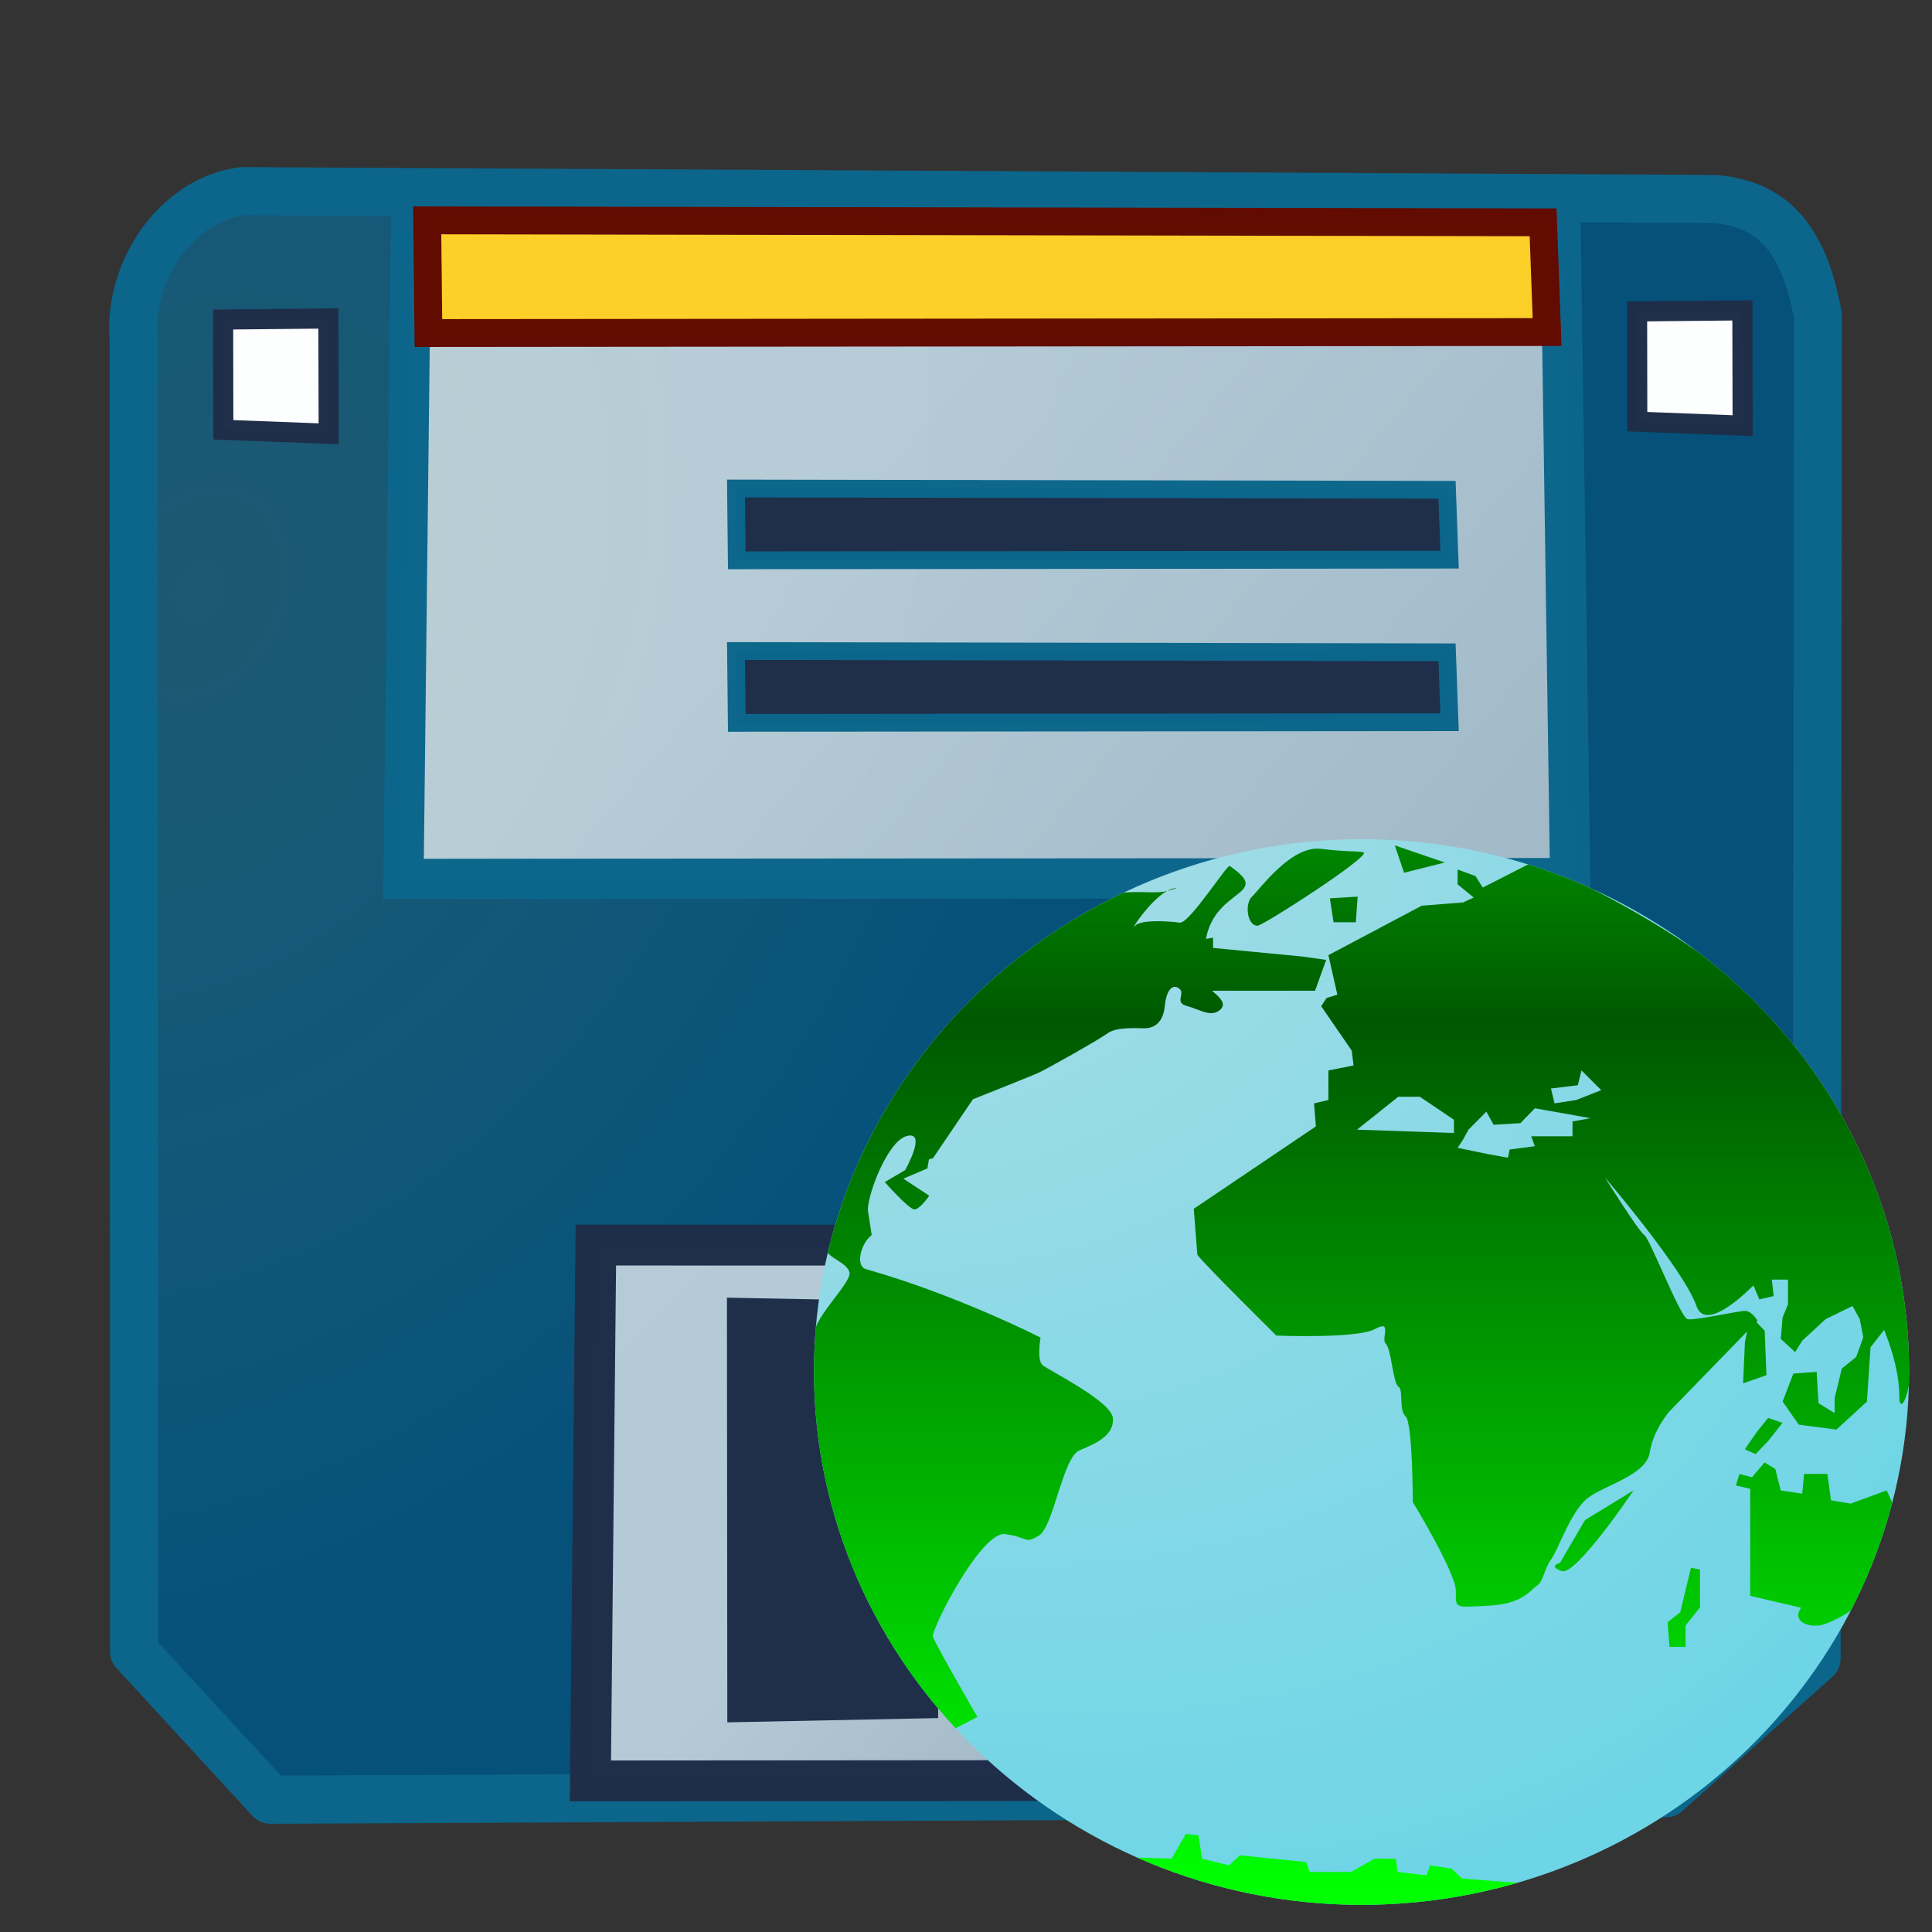 <?xml version="1.0" encoding="UTF-8" standalone="no"?>
<!-- Created with Sodipodi ("http://www.sodipodi.com/") -->
<svg
   xmlns:dc="http://purl.org/dc/elements/1.1/"
   xmlns:cc="http://creativecommons.org/ns#"
   xmlns:rdf="http://www.w3.org/1999/02/22-rdf-syntax-ns#"
   xmlns:svg="http://www.w3.org/2000/svg"
   xmlns="http://www.w3.org/2000/svg"
   xmlns:xlink="http://www.w3.org/1999/xlink"
   xmlns:sodipodi="http://sodipodi.sourceforge.net/DTD/sodipodi-0.dtd"
   xmlns:inkscape="http://www.inkscape.org/namespaces/inkscape"
   width="120"
   height="120"
   id="svg1"
   sodipodi:version="0.32"
   sodipodi:docname="filesaveonline6.svg"
   sodipodi:docbase="/home/ws/mscore/mscore/trunk/mscore/mscore/data"
   inkscape:version="0.46"
   version="1.0"
   inkscape:output_extension="org.inkscape.output.svg.inkscape">
  <rect width="100%" height="100%" fill="#333333" stroke="none"/>
  <sodipodi:namedview
     id="base"
     width="120px"
     height="120px"
     inkscape:zoom="2.3625"
     inkscape:cx="60.740741"
     inkscape:cy="46.137566"
     inkscape:window-width="1014"
     inkscape:window-height="669"
     inkscape:window-x="219"
     inkscape:window-y="61"
     inkscape:current-layer="svg1"
     showgrid="false">
    <sodipodi:guide
       id="sodipodi:guide411"
       position="26.448"
       orientation="horizontal" />
  </sodipodi:namedview>
  <defs
     id="defs22">
    <radialGradient
       id="radialGradient3637"
       cx="685.649"
       cy="995.407"
       r="96.023"
       gradientTransform="matrix(0.315,0,0,0.315,-193.939,-303.123)"
       gradientUnits="userSpaceOnUse">
      <stop
         offset="0"
         style="stop-color:#ffffff"
         id="stop3639" />
      <stop
         offset="0.994"
         style="stop-color:#78edff"
         id="stop3641" />
      <stop
         offset="0.994"
         style="stop-color:#ffffff"
         id="stop3643" />
    </radialGradient>
    <linearGradient
       gradientTransform="matrix(0.315,0,0,-0.315,-250.166,-358.406)"
       y2="-1269.558"
       x2="868.996"
       y1="-1149.405"
       x1="868.996"
       gradientUnits="userSpaceOnUse"
       id="SVGID_6_">
      <stop
         id="stop2610"
         style="stop-color:#007600"
         offset="0" />
      <stop
         id="stop2612"
         style="stop-color:#004700"
         offset="0.2" />
      <stop
         id="stop2614"
         style="stop-color:#00d200"
         offset="1" />
    </linearGradient>
    <clipPath
       id="SVGID_4_">
      <use
         height="48"
         width="48"
         y="0"
         x="0"
         style="overflow:visible"
         id="use2598"
         overflow="visible"
         xlink:href="#SVGID_3_" />
    </clipPath>
    <radialGradient
       gradientUnits="userSpaceOnUse"
       gradientTransform="matrix(0.315,0,0,0.315,-193.939,-303.123)"
       r="96.023"
       cy="995.407"
       cx="685.649"
       id="SVGID_5_">
      <stop
         id="stop2601"
         style="stop-color:#ffffff"
         offset="0" />
      <stop
         id="stop2603"
         style="stop-color:#61c0ff"
         offset="0.596" />
      <stop
         id="stop2605"
         style="stop-color:#dfffff"
         offset="0.994" />
    </radialGradient>
    <inkscape:perspective
       id="perspective83"
       inkscape:persp3d-origin="60 : 40 : 1"
       inkscape:vp_z="120 : 60 : 1"
       inkscape:vp_y="0 : 1000 : 0"
       inkscape:vp_x="0 : 60 : 1"
       sodipodi:type="inkscape:persp3d" />
    <linearGradient
       id="linearGradient408">
      <stop
         id="stop409"
         style="stop-color:#fff6c6;stop-opacity:0.992;"
         offset="0" />
      <stop
         id="stop410"
         style="stop-color:#ffbb1d;stop-opacity:0.953;"
         offset="1" />
    </linearGradient>
    <linearGradient
       id="linearGradient458">
      <stop
         id="stop459"
         style="stop-color:#e4ffff;stop-opacity:0.69;"
         offset="0" />
      <stop
         id="stop460"
         style="stop-color:#0d668b;stop-opacity:0.78;"
         offset="1" />
    </linearGradient>
    <linearGradient
       id="linearGradient320">
      <stop
         id="stop321"
         style="stop-color:#6ab0c6;stop-opacity:0.882;"
         offset="0" />
      <stop
         id="stop322"
         style="stop-color:#0d668b;stop-opacity:0.871;"
         offset="1" />
    </linearGradient>
    <linearGradient
       id="linearGradient314">
      <stop
         id="stop315"
         style="stop-color:#0d668b;stop-opacity:1;"
         offset="0" />
      <stop
         id="stop316"
         style="stop-color:#0d668b;stop-opacity:1;"
         offset="1" />
    </linearGradient>
    <linearGradient
       id="linearGradient310">
      <stop
         id="stop311"
         style="stop-color:#0d668b;stop-opacity:0.78;"
         offset="0" />
      <stop
         id="stop312"
         style="stop-color:#e4ffff;stop-opacity:0.69;"
         offset="1" />
    </linearGradient>
    <linearGradient
       id="linearGradient307">
      <stop
         id="stop308"
         style="stop-color:#e4ffff;stop-opacity:1;"
         offset="0" />
      <stop
         id="stop309"
         style="stop-color:#0d668b;stop-opacity:1;"
         offset="1" />
    </linearGradient>
    <linearGradient
       id="linearGradient291">
      <stop
         id="stop292"
         style="stop-color:#0d668b;stop-opacity:0.616;"
         offset="0" />
      <stop
         id="stop293"
         style="stop-color:#004c74;stop-opacity:0.918;"
         offset="1" />
    </linearGradient>
    <linearGradient
       id="linearGradient235">
      <stop
         id="stop236"
         style="stop-color:#ffffff;stop-opacity:1;"
         offset="0" />
      <stop
         id="stop237"
         style="stop-color:#a8fbff;stop-opacity:0.992;"
         offset="1" />
    </linearGradient>
    <linearGradient
       id="linearGradient232">
      <stop
         id="stop233"
         style="stop-color:#ffffff;stop-opacity:1;"
         offset="0" />
      <stop
         id="stop234"
         style="stop-color:#c2c6c9;stop-opacity:1;"
         offset="1" />
    </linearGradient>
    <linearGradient
       id="linearGradient216">
      <stop
         id="stop217"
         style="stop-color:#ffffff;stop-opacity:1;"
         offset="0" />
      <stop
         id="stop218"
         style="stop-color:#a4a4a4;stop-opacity:1;"
         offset="1" />
    </linearGradient>
    <linearGradient
       id="linearGradient211">
      <stop
         id="stop212"
         style="stop-color:#efffff;stop-opacity:0.459;"
         offset="0" />
      <stop
         id="stop213"
         style="stop-color:#33b8ce;stop-opacity:0.824;"
         offset="1" />
    </linearGradient>
    <linearGradient
       id="linearGradient168">
      <stop
         id="stop169"
         style="stop-color:#e4ffff;stop-opacity:0.875;"
         offset="0" />
      <stop
         id="stop170"
         style="stop-color:#0d668b;stop-opacity:0.867;"
         offset="1" />
    </linearGradient>
    <linearGradient
       id="linearGradient90">
      <stop
         id="stop91"
         style="stop-color:#e4ffff;stop-opacity:1;"
         offset="0" />
      <stop
         id="stop92"
         style="stop-color:#0077a8;stop-opacity:0.906;"
         offset="1" />
    </linearGradient>
    <linearGradient
       id="linearGradient67">
      <stop
         id="stop70"
         style="stop-color:#efffff;stop-opacity:0.898;"
         offset="0" />
      <stop
         id="stop69"
         style="stop-color:#33b8ce;stop-opacity:0.953;"
         offset="1" />
    </linearGradient>
    <linearGradient
       id="linearGradient57">
      <stop
         id="stop59"
         style="stop-color:#ffffff;stop-opacity:1;"
         offset="0" />
      <stop
         id="stop58"
         style="stop-color:#868686;stop-opacity:1;"
         offset="1" />
    </linearGradient>
    <defs
       id="defs4">
      <radialGradient
         xlink:href="#linearGradient67"
         gradientUnits="userSpaceOnUse"
         fy="1973.58"
         fx="869.603"
         r="2106.65"
         cy="1973.58"
         cx="869.603"
         id="1" />
    </defs>
    <defs
       id="defs11">
      <linearGradient
         gradientUnits="userSpaceOnUse"
         y2="34.101"
         x2="375.686"
         y1="119.147"
         x1="255.848"
         id="2">
        <stop
           id="stop13"
           style="stop-color:#ffffff"
           offset="0" />
        <stop
           id="stop14"
           style="stop-color:#0a0a0a"
           offset="1" />
      </linearGradient>
    </defs>
    <defs
       id="defs16">
      <linearGradient
         xlink:href="#linearGradient57"
         gradientUnits="userSpaceOnUse"
         y2="30.864"
         x2="356.481"
         y1="109.384"
         x1="275.053"
         id="3" />
    </defs>
    <radialGradient
       spreadMethod="pad"
       gradientTransform="matrix(0.3,-7.277263e-2,0,0.347,28.411,-45.451)"
       gradientUnits="userSpaceOnUse"
       r="202.194"
       fy="225.882"
       fx="-53.453"
       cy="225.882"
       cx="-53.453"
       id="radialGradient88"
       xlink:href="#linearGradient291" />
    <linearGradient
       spreadMethod="pad"
       gradientTransform="matrix(1.725,1.172,-5.75163e-2,0.541,0.504,0.486)"
       gradientUnits="objectBoundingBox"
       y2="1.237"
       x2="0.242"
       y1="-0.11"
       x1="-0.259"
       id="linearGradient89"
       xlink:href="#linearGradient310" />
    <linearGradient
       spreadMethod="pad"
       gradientTransform="matrix(1.902,-1.339628e-2,4.404077e-2,0.252,-66.204,-37.28)"
       gradientUnits="userSpaceOnUse"
       y2="287.114"
       x2="53.02"
       y1="343.644"
       x1="52.74"
       id="linearGradient210"
       xlink:href="#linearGradient408" />
    <linearGradient
       spreadMethod="pad"
       gradientUnits="objectBoundingBox"
       y2="0"
       x2="1"
       y1="0"
       x1="0"
       id="linearGradient215"
       xlink:href="#linearGradient320" />
    <linearGradient
       gradientTransform="matrix(0.288,-8.972898e-2,0,0.278,54.954,7.178)"
       spreadMethod="pad"
       gradientUnits="userSpaceOnUse"
       id="linearGradient231"
       xlink:href="#linearGradient216"
       y2="514.518"
       x2="119.326"
       y1="341.188"
       x1="-40.478" />
    <linearGradient
       spreadMethod="pad"
       gradientTransform="matrix(-1.668,-1.248,5.90927e-2,-0.555,0.493,1.026)"
       gradientUnits="objectBoundingBox"
       id="linearGradient238"
       xlink:href="#linearGradient310"
       y2="1.28"
       x2="0.25"
       y1="-0.114"
       x1="-0.268" />
    <radialGradient
       spreadMethod="pad"
       gradientTransform="matrix(0.946,-9.10109e-7,0,1.057,0.264,0.25)"
       gradientUnits="objectBoundingBox"
       id="radialGradient280"
       xlink:href="#linearGradient232"
       fy="1.05578e-10"
       fx="3.0398102e-14"
       r="0.773"
       cy="1.05578e-10"
       cx="3.0398102e-14" />
    <linearGradient
       spreadMethod="pad"
       gradientTransform="translate(2.74928e-4,0)"
       gradientUnits="objectBoundingBox"
       id="linearGradient290"
       xlink:href="#linearGradient216"
       y2="0.492"
       x2="1.285"
       y1="0.492"
       x1="-0" />
    <linearGradient
       spreadMethod="pad"
       gradientTransform="translate(-2.658,-0.201)"
       gradientUnits="objectBoundingBox"
       y2="0.828"
       x2="3.048"
       y1="0.609"
       x1="3.243"
       id="linearGradient305"
       xlink:href="#linearGradient320" />
    <radialGradient
       spreadMethod="pad"
       gradientTransform="matrix(0.959,0,0,1.043,0.395,0.451)"
       gradientUnits="objectBoundingBox"
       r="0.31"
       fy="2.7464599e-09"
       fx="1.13941e-09"
       cy="2.7464599e-09"
       cx="1.13941e-09"
       id="radialGradient306"
       xlink:href="#linearGradient408" />
    <radialGradient
       spreadMethod="pad"
       gradientTransform="matrix(1.725,1.172,-5.75163e-2,0.541,0.504,0.486)"
       gradientUnits="objectBoundingBox"
       r="0.31"
       fy="6.6488499e-09"
       fx="-2.66079e-08"
       cy="6.6488499e-09"
       cx="-2.66079e-08"
       id="radialGradient317"
       xlink:href="#linearGradient458" />
    <linearGradient
       spreadMethod="pad"
       gradientTransform="matrix(1.074,2.17354e-3,-3.16583e-4,0.931,0.532,0.277)"
       gradientUnits="objectBoundingBox"
       id="linearGradient319"
       xlink:href="#linearGradient314"
       y2="0.311"
       x2="-0.061"
       y1="0.034"
       x1="-0.029" />
    <linearGradient
       id="linearGradient416"
       xlink:href="#linearGradient408"
       y2="1.237"
       x2="0.242"
       y1="-0.11"
       x1="-0.259" />
    <linearGradient
       spreadMethod="pad"
       gradientTransform="matrix(0.407,-0.113,0,0.349,48.631,-81.844)"
       gradientUnits="userSpaceOnUse"
       id="linearGradient418"
       xlink:href="#linearGradient232"
       y2="505.37"
       x2="137.469"
       y1="348.347"
       x1="-27.638" />
    <radialGradient
       gradientUnits="userSpaceOnUse"
       gradientTransform="matrix(0.315,0,0,0.315,-193.939,-303.123)"
       r="96.023"
       cy="995.407"
       cx="685.649"
       id="SVGID_5_-257">
      <stop
         id="stop3019"
         style="stop-color:#ffffff"
         offset="0" />
      <stop
         id="stop3021"
         style="stop-color:#6cd5ff"
         offset="0.596" />
      <stop
         id="stop3023"
         style="stop-color:#f8ffff"
         offset="0.994" />
    </radialGradient>
    <linearGradient
       gradientTransform="matrix(0.315,0,0,-0.315,-250.166,-358.406)"
       y2="-1269.558"
       x2="868.996"
       y1="-1149.405"
       x1="868.996"
       gradientUnits="userSpaceOnUse"
       id="SVGID_6_-366">
      <stop
         id="stop3026"
         style="stop-color:#008300"
         offset="0" />
      <stop
         id="stop3028"
         style="stop-color:#004f00"
         offset="0.2" />
      <stop
         id="stop3030"
         style="stop-color:#00e900"
         offset="1" />
    </linearGradient>
    <radialGradient
       spreadMethod="pad"
       gradientTransform="matrix(0.3,-7.277263e-2,0,0.347,28.411,-45.451)"
       gradientUnits="userSpaceOnUse"
       r="202.194"
       fy="225.882"
       fx="-53.453"
       cy="225.882"
       cx="-53.453"
       id="radialGradient88-939"
       xlink:href="#linearGradient291-13" />
    <linearGradient
       id="linearGradient291-13">
      <stop
         id="stop3266"
         style="stop-color:#0e719a;stop-opacity:0.616;"
         offset="0" />
      <stop
         id="stop3268"
         style="stop-color:#005481;stop-opacity:0.918;"
         offset="1" />
    </linearGradient>
    <linearGradient
       gradientTransform="matrix(0.288,-8.972898e-2,0,0.278,54.954,7.178)"
       spreadMethod="pad"
       gradientUnits="userSpaceOnUse"
       id="linearGradient231-432"
       xlink:href="#linearGradient216-853"
       y2="514.518"
       x2="119.326"
       y1="341.188"
       x1="-40.478" />
    <linearGradient
       id="linearGradient216-853">
      <stop
         id="stop3272"
         style="stop-color:#ffffff;stop-opacity:1;"
         offset="0" />
      <stop
         id="stop3274"
         style="stop-color:#b6b6b6;stop-opacity:1;"
         offset="1" />
    </linearGradient>
    <linearGradient
       spreadMethod="pad"
       gradientTransform="matrix(0.407,-0.113,0,0.349,48.631,-81.844)"
       gradientUnits="userSpaceOnUse"
       id="linearGradient418-71"
       xlink:href="#linearGradient232-732"
       y2="505.37"
       x2="137.469"
       y1="348.347"
       x1="-27.638" />
    <linearGradient
       id="linearGradient232-732">
      <stop
         id="stop3278"
         style="stop-color:#ffffff;stop-opacity:1;"
         offset="0" />
      <stop
         id="stop3280"
         style="stop-color:#d8dcdf;stop-opacity:1;"
         offset="1" />
    </linearGradient>
    <linearGradient
       spreadMethod="pad"
       gradientTransform="matrix(1.902,-1.339628e-2,4.404077e-2,0.252,-66.204,-37.28)"
       gradientUnits="userSpaceOnUse"
       y2="287.114"
       x2="53.02"
       y1="343.644"
       x1="52.74"
       id="linearGradient210-865"
       xlink:href="#linearGradient408-963" />
    <linearGradient
       id="linearGradient408-963">
      <stop
         id="stop3284"
         style="stop-color:#ffffdc;stop-opacity:0.992;"
         offset="0" />
      <stop
         id="stop3286"
         style="stop-color:#ffd020;stop-opacity:0.953;"
         offset="1" />
    </linearGradient>
    <radialGradient
       gradientUnits="userSpaceOnUse"
       gradientTransform="matrix(0.315,0,0,0.315,-193.939,-303.123)"
       r="96.023"
       cy="995.407"
       cx="685.649"
       id="SVGID_5_-257-696">
      <stop
         id="stop3289"
         style="stop-color:#ffffff"
         offset="0" />
      <stop
         id="stop3291"
         style="stop-color:#78edff"
         offset="0.596" />
      <stop
         id="stop3293"
         style="stop-color:#ffffff"
         offset="0.994" />
    </radialGradient>
    <linearGradient
       gradientTransform="matrix(0.315,0,0,-0.315,-250.166,-358.406)"
       y2="-1269.558"
       x2="868.996"
       y1="-1149.405"
       x1="868.996"
       gradientUnits="userSpaceOnUse"
       id="SVGID_6_-366-235">
      <stop
         id="stop3296"
         style="stop-color:#009200"
         offset="0" />
      <stop
         id="stop3298"
         style="stop-color:#005800"
         offset="0.2" />
      <stop
         id="stop3300"
         style="stop-color:#00ff00"
         offset="1" />
    </linearGradient>
    <defs
       id="defs2594">
      <path
         id="SVGID_3_"
         d="M 23.589,42.098 C 33.866,42.098 42.205,33.725 42.205,23.453 C 42.205,13.246 33.867,4.872 23.589,4.872 C 13.383,4.872 4.974,13.246 4.974,23.453 C 4.974,33.725 13.384,42.098 23.589,42.098 z" />
    </defs>
    <clipPath
       id="clipPath2658">
      <use
         xlink:href="#SVGID_3_"
         overflow="visible"
         id="use2660"
         style="overflow:visible"
         x="0"
         y="0"
         width="48"
         height="48" />
    </clipPath>
    <radialGradient
       id="radialGradient2662"
       cx="685.649"
       cy="995.407"
       r="96.023"
       gradientTransform="matrix(0.315,0,0,0.315,-193.939,-303.123)"
       gradientUnits="userSpaceOnUse">
      <stop
         offset="0"
         style="stop-color:#ffffff"
         id="stop2664" />
      <stop
         offset="0.596"
         style="stop-color:#6cd5ff"
         id="stop2666" />
      <stop
         offset="0.994"
         style="stop-color:#f8ffff"
         id="stop2668" />
    </radialGradient>
    <linearGradient
       id="linearGradient2671"
       gradientUnits="userSpaceOnUse"
       x1="868.996"
       y1="-1149.405"
       x2="868.996"
       y2="-1269.558"
       gradientTransform="matrix(0.315,0,0,-0.315,-250.166,-358.406)">
      <stop
         offset="0"
         style="stop-color:#008300"
         id="stop2673" />
      <stop
         offset="0.2"
         style="stop-color:#004f00"
         id="stop2675" />
      <stop
         offset="1"
         style="stop-color:#00e900"
         id="stop2677" />
    </linearGradient>
    <radialGradient
       fy="988.701"
       fx="600.351"
       r="96.023"
       cy="988.701"
       cx="600.351"
       gradientTransform="matrix(0.565,0.756,-0.402,0.317,40.995,-802.042)"
       gradientUnits="userSpaceOnUse"
       id="radialGradient3627"
       xlink:href="#radialGradient3637"
       inkscape:collect="always" />
    <radialGradient
       fy="988.701"
       fx="600.351"
       r="96.023"
       cy="988.701"
       cx="600.351"
       gradientTransform="matrix(0.565,0.756,-0.402,0.317,40.995,-802.042)"
       gradientUnits="userSpaceOnUse"
       id="radialGradient3627-237"
       xlink:href="#radialGradient3637-413"
       inkscape:collect="always" />
    <radialGradient
       id="radialGradient3637-413"
       cx="685.649"
       cy="995.407"
       r="96.023"
       gradientTransform="matrix(0.315,0,0,0.315,-193.939,-303.123)"
       gradientUnits="userSpaceOnUse">
      <stop
         offset="0"
         style="stop-color:#e6e6e6"
         id="stop3959" />
      <stop
         offset="0.994"
         style="stop-color:#6cd5e6"
         id="stop3961" />
      <stop
         offset="0.994"
         style="stop-color:#e6e6e6"
         id="stop3963" />
    </radialGradient>
  </defs>
  <g
     id="g2456">
    <path
       style="font-size:12px;fill:url(#radialGradient88-939);fill-opacity:0.99;stroke:#0d668b;stroke-width:2.988;stroke-linecap:round;stroke-linejoin:round;stroke-opacity:0.99"
       d="M 8.304,21.099 C 7.935,16.818 10.977,12.413 15.022,11.874 L 106.542,12.36 C 109.869,12.677 111.992,14.49 112.911,19.605 L 112.831,103.021 L 103.481,111.386 L 16.788,111.784 L 8.327,102.591 L 8.304,21.099 z "
       id="path208"
       sodipodi:nodetypes="ccccccccc" />
    <path
       style="font-size:12px;fill:url(#linearGradient231-432);fill-opacity:0.699;stroke:#1f2e49;stroke-width:2.536;stroke-opacity:0.992"
       d="M 37.01,77.334 L 87.501,77.346 L 87.937,110.577 L 36.67,110.616 L 37.01,77.334 z "
       id="path230"
       sodipodi:nodetypes="ccccc" />
    <path
       style="font-size:12px;fill:#ffffff;fill-opacity:0.992;stroke:#1f2e49;stroke-width:1.25;stroke-opacity:0.992"
       d="M 20.417,26.945 L 13.87,26.695 L 13.858,19.846 L 20.398,19.781 L 20.417,26.945 z "
       id="path313"
       sodipodi:nodetypes="ccccc" />
    <path
       style="font-size:12px;fill:url(#linearGradient418-71);fill-opacity:0.699;stroke:#0d668b;stroke-width:2.5;stroke-opacity:0.992"
       d="M 25.543,12.729 L 96.911,12.743 L 97.527,54.542 L 25.061,54.591 L 25.543,12.729 z "
       id="path412"
       sodipodi:nodetypes="ccccc" />
    <path
       style="font-size:12px;fill:#1f2e49;fill-opacity:0.992;stroke:#0d678b;stroke-width:1.103;stroke-opacity:0.99"
       d="M 45.714,30.342 L 89.878,30.421 L 90.036,34.762 L 45.762,34.802 L 45.714,30.342 z "
       id="path414" />
    <path
       style="font-size:12px;fill:#1f2e49;fill-opacity:0.992;stroke-width:8.969"
       d="M 58.271,106.714 L 45.175,106.978 L 45.152,80.599 L 58.233,80.855 L 58.271,106.714 z "
       id="path415"
       sodipodi:nodetypes="ccccc" />
    <path
       style="font-size:12px;fill:url(#linearGradient210-865);stroke:#620b00;stroke-width:1.73;stroke-opacity:0.992"
       d="M 26.534,13.685 L 95.845,13.809 L 96.093,20.624 L 26.609,20.686 L 26.534,13.685 z "
       id="path417" />
    <path
       style="font-size:12px;fill:#1f2e49;fill-opacity:0.992;stroke:#0d678b;stroke-width:1.103;stroke-opacity:0.99"
       d="M 45.714,40.436 L 89.878,40.515 L 90.036,44.857 L 45.762,44.897 L 45.714,40.436 z "
       id="path419" />
    <path
       style="font-size:12px;fill:#ffffff;fill-opacity:0.992;stroke:#1f2e49;stroke-width:1.25;stroke-opacity:0.992"
       d="M 108.24,26.441 L 101.693,26.191 L 101.682,19.341 L 108.222,19.276 L 108.24,26.441 z "
       id="path420"
       sodipodi:nodetypes="ccccc" />
  </g>
  <path
     transform="matrix(1.827,0,0,1.778,41.469,43.463)"
     clip-path="url(#SVGID_4_)"
     d="M 23.589,42.098 C 33.866,42.098 42.205,33.725 42.205,23.453 C 42.205,13.246 33.867,4.872 23.589,4.872 C 13.383,4.872 4.974,13.246 4.974,23.453 C 4.974,33.725 13.384,42.098 23.589,42.098 z"
     id="path2607"
     style="fill:url(#radialGradient3627-237)" />
  <path
     transform="matrix(1.827,0,0,1.778,41.469,43.463)"
     clip-path="url(#SVGID_4_)"
     d="M 17.279,6.581 C 17.185,6.581 17.082,6.62 16.977,6.679 C 17.224,6.606 17.34,6.581 17.279,6.581 M 23.396,7.773 L 23.457,6.878 L 22.513,6.937 L 22.638,7.772 L 23.396,7.772 M 12.739,23.237 C 12.549,23.058 12.676,22.281 12.676,22.281 C 12.676,22.281 9.838,20.79 6.749,19.893 C 6.368,19.783 6.561,18.998 6.937,18.701 L 6.812,17.863 C 6.749,17.446 7.443,15.416 8.137,15.238 C 8.831,15.058 8.074,16.431 8.074,16.431 L 7.381,16.849 C 7.381,16.849 8.2,17.804 8.39,17.804 C 8.578,17.804 8.894,17.325 8.894,17.325 L 8.012,16.73 L 8.831,16.371 L 8.883,16.057 L 9.021,16.013 L 10.378,13.957 C 11.316,13.573 12.469,13.098 12.615,13.028 C 12.868,12.909 14.633,11.895 14.948,11.657 C 15.264,11.417 15.956,11.478 16.208,11.478 C 16.461,11.478 16.839,11.358 16.902,10.7 C 16.965,10.044 17.217,9.924 17.407,10.104 C 17.596,10.281 17.217,10.581 17.659,10.7 C 18.1,10.82 18.478,11.118 18.794,10.82 C 19.024,10.602 18.716,10.353 18.508,10.165 L 22.009,10.165 L 22.388,9.088 L 21.568,8.969 L 18.542,8.67 L 18.542,8.312 L 18.3,8.353 C 18.628,6.552 20.574,6.849 19.109,5.806 C 19.02,5.742 17.738,7.827 17.411,7.786 C 16.82,7.708 16.057,7.702 15.894,7.894 C 15.678,8.148 16.377,7.021 16.979,6.679 C 16.261,6.89 14.975,6.237 12.656,7.875 C 11.872,8.429 9.904,10.675 9.093,11.538 C 5.671,15.578 5.395,19.034 5.395,19.187 C 5.395,19.485 6.12,19.654 6.182,20.013 C 6.245,20.369 4.984,21.565 4.984,22.161 C 4.984,22.435 4.353,25.416 5.739,29.145 C 6.969,32.683 9.349,35.803 9.655,35.999 L 10.531,35.534 C 10.531,35.534 9.081,32.967 9.018,32.727 C 8.955,32.489 10.657,29.026 11.478,29.147 C 12.297,29.263 12.108,29.504 12.613,29.206 C 13.118,28.909 13.433,26.459 14,26.222 C 14.568,25.982 15.198,25.684 15.135,25.087 C 15.071,24.489 12.928,23.416 12.739,23.237 M 26.422,5.685 L 24.72,5.087 L 25.035,6.043 L 26.422,5.685 M 20.053,7.894 C 20.243,7.894 24.025,5.388 23.647,5.327 C 23.27,5.268 23.207,5.327 22.196,5.207 C 21.189,5.088 20.115,6.64 19.864,6.88 C 19.612,7.119 19.697,7.894 20.053,7.894 M 37.414,25.895 L 37.902,25.261 L 37.414,25.089 L 37.048,25.549 L 36.621,26.182 L 36.986,26.354 L 37.414,25.895 M 39.549,27.967 L 39.427,27.045 L 38.635,27.045 L 38.573,27.735 L 37.84,27.621 L 37.658,26.873 L 37.292,26.643 L 36.864,27.161 L 36.437,27.047 L 36.314,27.448 L 36.803,27.565 L 36.803,31.303 L 38.53,31.719 C 38.49,31.787 38.461,31.846 38.451,31.877 C 38.328,32.28 38.938,32.455 39.365,32.28 C 39.523,32.217 40.518,31.834 40.834,31.083 C 41.273,30.037 41.558,28.531 41.634,28.044 L 41.441,27.621 L 40.22,28.082 L 39.547,27.967 L 39.549,27.967 M 38.938,12.656 C 36.146,8.423 29.438,5.656 29.438,5.656 L 27.71,6.561 L 27.465,6.16 L 26.856,5.929 L 26.856,6.448 L 27.405,6.909 L 27.04,7.081 L 25.636,7.195 L 22.463,8.922 L 22.768,10.303 L 22.401,10.419 L 22.219,10.706 L 23.257,12.258 L 23.318,12.777 L 22.464,12.949 L 22.464,13.984 L 21.976,14.099 L 22.037,14.905 L 17.886,17.783 L 18.008,19.392 C 18.313,19.795 20.694,22.212 20.694,22.212 C 20.694,22.212 23.44,22.326 24.05,21.982 C 24.661,21.637 24.233,22.327 24.417,22.5 C 24.599,22.673 24.661,23.881 24.843,23.996 C 25.027,24.111 24.843,24.8 25.087,25.033 C 25.331,25.262 25.331,28.024 25.331,28.024 C 25.331,28.024 26.796,30.498 26.796,31.13 C 26.796,31.762 26.734,31.705 27.895,31.648 C 29.054,31.591 29.298,31.13 29.542,30.959 C 29.786,30.788 29.786,30.384 30.03,30.037 C 30.276,29.691 30.702,28.37 31.252,27.91 C 31.8,27.448 33.266,27.102 33.387,26.299 C 33.509,25.492 34.058,24.86 34.058,24.86 L 36.697,22.069 L 36.623,22.444 L 36.562,23.882 L 37.356,23.595 L 37.295,22.04 L 37.011,21.739 L 37.051,21.695 C 37.051,21.695 36.867,21.35 36.624,21.35 C 36.38,21.35 34.914,21.695 34.671,21.638 C 34.427,21.58 33.389,18.818 33.206,18.704 C 33.022,18.589 31.864,16.689 31.864,16.689 C 31.864,16.689 34.548,19.911 34.975,21.177 C 35.223,21.914 36.155,21.228 36.913,20.459 L 37.113,20.948 L 37.6,20.832 L 37.539,20.257 L 38.088,20.257 L 38.088,21.12 L 37.905,21.581 L 37.842,22.328 L 38.331,22.789 L 38.575,22.387 L 39.366,21.638 L 40.282,21.178 L 40.527,21.638 L 40.649,22.271 L 40.405,22.961 L 39.917,23.364 L 39.673,24.4 L 39.673,24.918 L 39.124,24.572 L 39.063,23.48 L 38.27,23.539 L 37.905,24.516 L 38.454,25.323 L 39.735,25.496 L 40.772,24.517 L 40.894,22.621 L 41.356,22.011 C 41.657,22.784 41.872,23.593 41.872,24.346 C 41.872,25.172 42.526,23.929 42.206,21.409 C 42.205,21.406 41.703,15.422 38.938,12.656 z M 26.732,15.135 L 23.437,15.018 L 24.839,13.868 L 25.571,13.868 L 26.731,14.673 L 26.731,15.135 M 30.762,14.732 L 30.762,15.25 L 29.359,15.25 L 29.481,15.596 L 28.626,15.712 L 28.566,15.998 L 27.956,15.885 L 26.856,15.654 L 27.04,15.367 L 27.224,15.02 L 27.834,14.387 L 28.079,14.848 L 28.993,14.79 L 29.481,14.271 L 31.374,14.617 L 30.762,14.732 M 30.883,13.984 L 30.151,14.099 L 30.03,13.58 L 30.944,13.466 L 31.067,12.948 L 31.739,13.639 L 30.883,13.984 L 30.883,13.984 M 34.424,31.877 L 33.996,32.223 L 34.057,33.086 L 34.606,33.086 L 34.606,32.34 L 35.096,31.705 L 35.096,30.383 L 34.789,30.323 L 34.424,31.877 L 34.424,31.877 M 30.335,30.152 C 30.335,30.152 29.907,30.263 30.395,30.439 C 30.883,30.613 32.836,27.621 32.836,27.621 L 31.188,28.656 L 30.335,30.152 L 30.335,30.152 M 27.013,41.18 L 26.648,40.832 L 25.916,40.716 L 25.795,41.065 L 24.818,40.95 L 24.756,40.487 L 24.024,40.487 L 23.231,40.95 L 21.829,40.95 L 21.707,40.602 L 19.45,40.369 L 19.084,40.718 L 18.17,40.488 L 18.047,39.675 L 17.62,39.615 L 17.132,40.487 L 15.485,40.428 C 15.78,40.567 18.238,42.034 22.01,42.34 C 27.012,42.744 29.391,41.529 29.391,41.529 L 29.208,41.353 L 27.013,41.18 L 27.013,41.18 L 27.013,41.18 z"
     id="path2616"
     style="fill:url(#SVGID_6_-366-235)" />
</svg>
